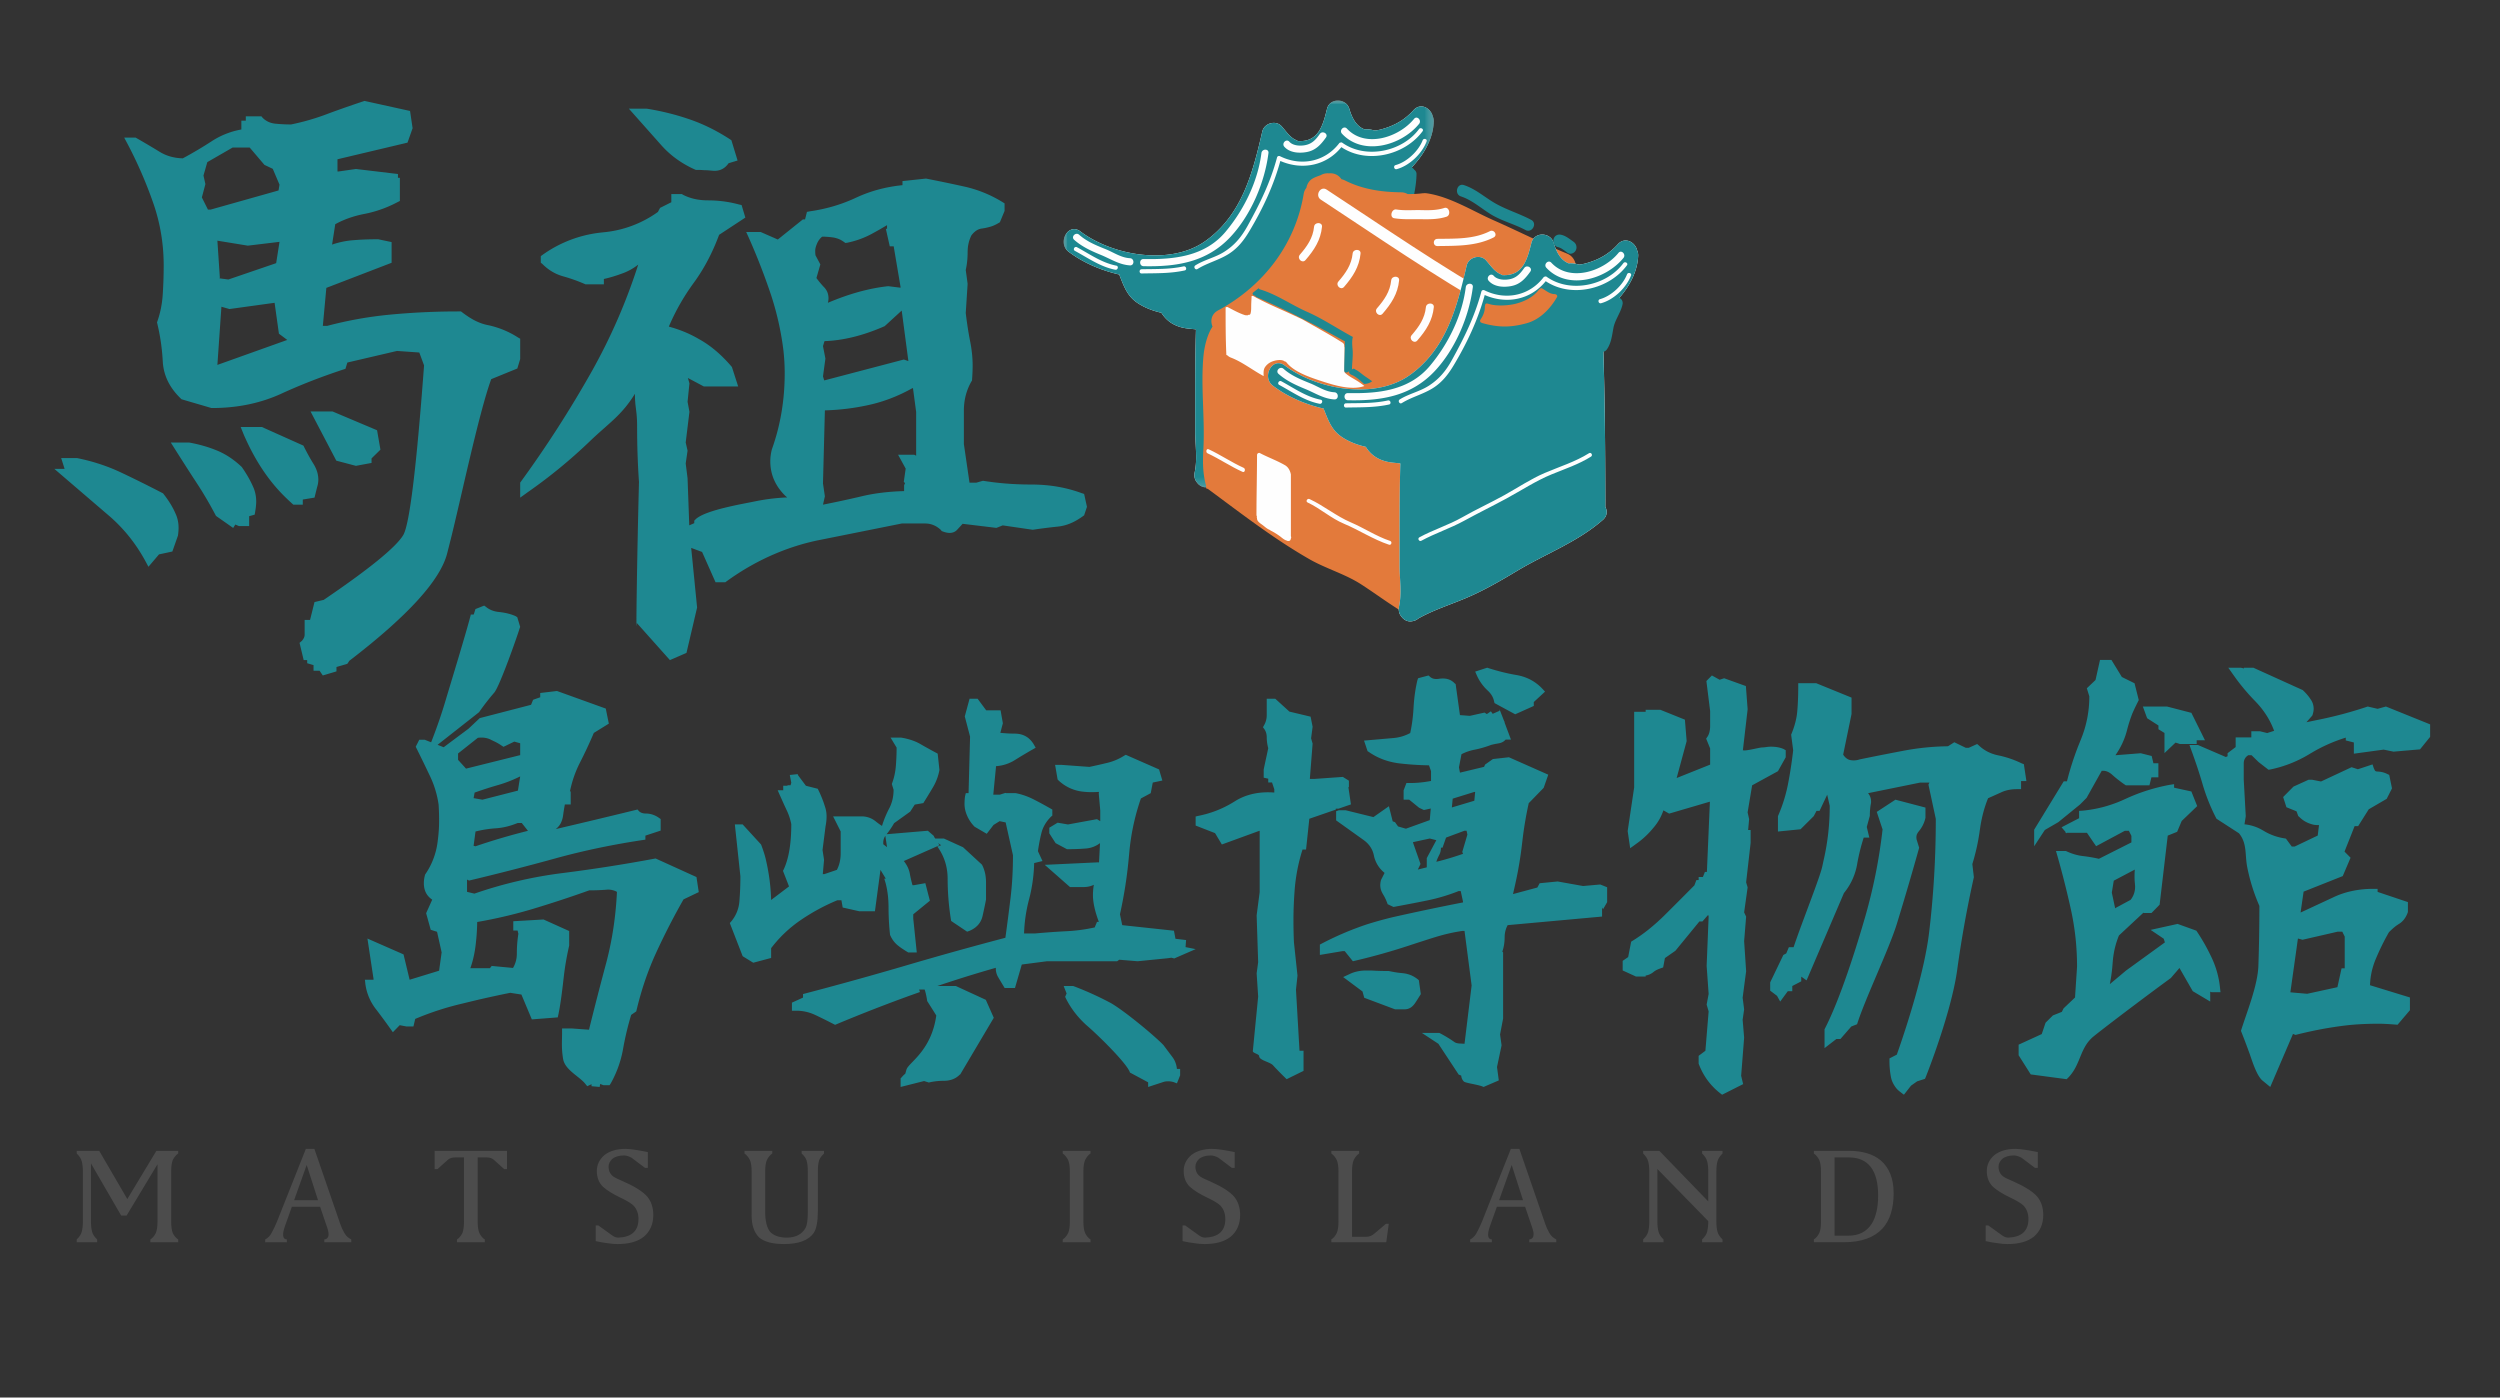 <svg width="322" height="180" viewBox="0 0 322 180" xmlns="http://www.w3.org/2000/svg" xmlns:xlink="http://www.w3.org/1999/xlink">
    <rect x="0" y="0" width="322" height="180" fill="#333333" stroke="none"/>
    <defs>
        <path id="c214luvpua" d="M0 0h47.678v49.827H0z"/>
        <path id="mxs1cl2o6c" d="M0 0h47.678v49.827H0z"/>
    </defs>
    <g fill="none" fill-rule="evenodd">
        <path d="M20.286 157.372v-7.416l-3.978 6.606h-.702l-3.888-6.714v7.524c0 .504.054.936.144 1.278.09.342.324.684.648.99v.36H9.882v-.36c.324-.306.558-.648.648-.99.09-.342.144-.774.144-1.278v-6.516c0-.504-.054-.954-.144-1.278-.09-.36-.324-.684-.648-1.008v-.342h2.898l3.618 6.21 3.744-6.21h2.808v.342c-.27.18-.522.486-.702.846-.126.342-.198.828-.198 1.44v6.516c0 .612.072 1.098.198 1.44.18.36.432.666.702.828v.36h-3.582v-.36c.288-.162.522-.468.702-.828.144-.342.216-.828.216-1.44zm19.216-7.326-1.62 4.536h3.078l-1.458-4.536zm.99-2.07 3.33 9.666c.13.389.294.743.465 1.044l.129.216c.162.288.432.54.828.738v.36H41.77v-.36c.576-.054.702-.594.378-1.512l-.918-2.7h-3.636l-.9 2.52c-.378 1.08-.288 1.674.252 1.692v.36h-2.79v-.36c.27-.126.54-.378.738-.684.088-.144.19-.334.305-.568l.182-.381.097-.215.208-.474 3.708-9.342h1.098zm19.27 9.396v-8.298h-1.116c-.378 0-.684.09-.918.27l-1.386 1.242h-.36v-2.358h9.324v2.358h-.36l-1.386-1.242c-.216-.18-.54-.27-.9-.27h-1.134v8.298c0 .612.072 1.098.216 1.44.18.36.414.666.702.828v.36h-3.582v-.36c.27-.162.522-.468.702-.828.126-.342.198-.828.198-1.44zm17.902-4.518c-.522-.504-.792-1.188-.792-2.034 0-.81.342-1.512 1.008-2.07.666-.504 1.566-.774 2.646-.774.141 0 .303.008.483.023l.388.04.438.06.238.036.512.088.56.107.297.06v2.034h-.36l-1.746-1.314c-.342-.18-.684-.288-.972-.288-.648 0-1.188.162-1.53.468-.288.288-.45.612-.45.972 0 .63.27 1.098.792 1.386.084.048.184.104.295.157l.312.137.304.14c.054.024.11.048.169.07 1.548.684 2.61 1.368 3.132 1.998.486.594.756 1.386.756 2.34 0 1.17-.414 2.106-1.188 2.772-.792.648-1.926.972-3.402.972-.396 0-.828-.036-1.278-.108-.468-.054-.99-.144-1.548-.27v-2.016h.342l1.8 1.296c.252.18.504.27.792.27 1.71-.072 2.574-.882 2.574-2.394 0-.702-.216-1.296-.648-1.746-.26-.243-.752-.559-1.412-.882l-.226-.108c-.99-.468-1.764-.954-2.286-1.422zm27.676 3.132c0 1.35-.18 2.268-.522 2.808-.666.954-1.944 1.44-3.834 1.44-1.476 0-2.574-.288-3.222-.864-.63-.63-.954-1.584-.954-2.808v-5.706c0-.612-.072-1.098-.216-1.44-.18-.36-.432-.666-.702-.846v-.342h3.582v.342c-.288.18-.522.486-.702.846-.144.342-.216.828-.216 1.44v5.238c0 1.17.216 2.016.612 2.538.45.504 1.188.774 2.178.774 1.134 0 1.962-.432 2.412-1.26.18-.324.288-1.008.288-1.998v-5.292c0-.594-.054-1.062-.162-1.404-.09-.288-.306-.576-.63-.882v-.342h2.88v.342c-.306.306-.54.594-.63.882-.108.342-.162.81-.162 1.404v5.13zM136.878 160v-.36c.27-.162.522-.468.702-.828.144-.342.216-.828.216-1.44v-6.516c0-.612-.072-1.098-.216-1.44-.18-.36-.432-.666-.702-.846v-.342h3.582v.342c-.288.18-.522.486-.702.846-.144.342-.216.828-.216 1.44v6.516c0 .612.072 1.098.216 1.44.18.36.414.666.702.828v.36h-3.582zm16.372-7.146c-.522-.504-.792-1.188-.792-2.034 0-.81.342-1.512 1.008-2.07.666-.504 1.566-.774 2.646-.774.141 0 .303.008.483.023l.388.04.438.06.238.036.512.088.56.107.297.06v2.034h-.36l-1.746-1.314c-.342-.18-.684-.288-.972-.288-.648 0-1.188.162-1.53.468-.288.288-.45.612-.45.972 0 .63.27 1.098.792 1.386.084.048.184.104.295.157l.312.137.304.14c.054.024.11.048.169.07 1.548.684 2.61 1.368 3.132 1.998.486.594.756 1.386.756 2.34 0 1.17-.414 2.106-1.188 2.772-.792.648-1.926.972-3.402.972-.396 0-.828-.036-1.278-.108-.468-.054-.99-.144-1.548-.27v-2.016h.342l1.8 1.296c.252.18.504.27.792.27 1.71-.072 2.574-.882 2.574-2.394 0-.702-.216-1.296-.648-1.746-.26-.243-.752-.559-1.412-.882l-.226-.108c-.99-.468-1.764-.954-2.286-1.422zm22.762 6.444c.342 0 .702-.144.99-.396l1.512-1.278h.36L178.55 160h-7.074v-.36c.27-.162.522-.468.702-.828.144-.342.216-.828.216-1.44v-6.516c0-.612-.072-1.098-.216-1.44-.18-.36-.432-.666-.702-.846v-.342h3.582v.342c-.288.18-.522.486-.702.846-.144.342-.216.828-.216 1.44v8.442h1.872zm18.694-9.252-1.62 4.536h3.078l-1.458-4.536zm.99-2.07 3.33 9.666c.13.389.294.743.465 1.044l.129.216c.162.288.432.54.828.738v.36h-3.474v-.36c.576-.054.702-.594.378-1.512l-.918-2.7h-3.636l-.9 2.52c-.378 1.08-.288 1.674.252 1.692v.36h-2.79v-.36c.27-.126.54-.378.738-.684.088-.144.19-.334.305-.568l.182-.381.097-.215.208-.474 3.708-9.342h1.098zm24.324 9.642.004-.336-6.552-6.714v6.804c0 .504.054.936.144 1.278.09.342.324.684.648.99v.36h-2.628v-.36c.324-.306.558-.648.648-.99.09-.342.144-.774.144-1.278v-6.516c0-.504-.054-.954-.144-1.278-.09-.36-.324-.684-.648-1.008v-.342h2.088l6.3 6.516v-3.888c0-.504-.054-.954-.144-1.278-.09-.36-.324-.684-.648-1.008v-.342h2.628v.342c-.324.324-.558.648-.648 1.008-.09.324-.144.774-.144 1.278v6.516c0 .504.054.936.144 1.278.09.342.324.684.648.99v.36h-2.628v-.36c.324-.306.558-.648.648-.99.075-.285.125-.632.14-1.032zm16.268-8.544v10.08h1.818c1.296 0 2.304-.504 2.97-1.53.54-.864.828-2.088.828-3.636 0-3.276-1.278-4.914-3.798-4.914h-1.818zM233.624 160v-.36c.27-.162.522-.468.702-.828.144-.324.216-.81.216-1.44v-6.516c0-.612-.072-1.098-.216-1.44-.18-.36-.432-.666-.702-.846v-.342h4.518c1.728 0 3.114.414 4.086 1.224 1.116.954 1.674 2.376 1.674 4.23 0 1.98-.486 3.51-1.44 4.554-1.08 1.17-2.736 1.764-4.986 1.764h-3.852zm23.068-7.146c-.522-.504-.792-1.188-.792-2.034 0-.81.342-1.512 1.008-2.07.666-.504 1.566-.774 2.646-.774.141 0 .303.008.483.023l.388.04.438.06.238.036.512.088.56.107.297.06v2.034h-.36l-1.746-1.314c-.342-.18-.684-.288-.972-.288-.648 0-1.188.162-1.53.468-.288.288-.45.612-.45.972 0 .63.27 1.098.792 1.386.084.048.184.104.295.157l.312.137.304.14c.054.024.11.048.169.07 1.548.684 2.61 1.368 3.132 1.998.486.594.756 1.386.756 2.34 0 1.17-.414 2.106-1.188 2.772-.792.648-1.926.972-3.402.972-.396 0-.828-.036-1.278-.108-.468-.054-.99-.144-1.548-.27v-2.016h.342l1.8 1.296c.252.18.504.27.792.27 1.71-.072 2.574-.882 2.574-2.394 0-.702-.216-1.296-.648-1.746-.26-.243-.752-.559-1.412-.882l-.226-.108c-.99-.468-1.764-.954-2.286-1.422z" fill="#4C4C4C" fill-rule="nonzero"/>
        <path d="M55.672 115.874c-.72-.474-1.08-1.185-1.08-2.134 0-.345.055-.711.164-1.1a9.429 9.429 0 0 0 1.603-4.171c.131-.97.197-1.865.197-2.685 0-.819-.022-1.541-.066-2.166a12.599 12.599 0 0 0-1.113-3.67l-.701-1.465c-.361-.747-.738-1.514-1.131-2.304l.458-.905h.687l2.455.97 3.207-2.393 1.44-1.358 6.61-1.714.262-.647.916-.324v-.55L71.74 89l6.283 2.264.393 1.94-1.931 1.197a61.273 61.273 0 0 1-1.866 3.978 14.583 14.583 0 0 0-1.21 3.557h.098v1.682h-.753c-.087.452-.163.927-.229 1.423-.109.776-.425 1.358-.949 1.746 1.713-.399 3.447-.809 5.203-1.229l3.542-.855 1.792-.439.197.227c.182.162.409.256.682.283l.169.008c.61 0 1.178.183 1.701.55l.23.161v1.488l-1.964.647v.517c-4.08.604-7.936 1.407-11.568 2.41a327.582 327.582 0 0 1-11.143 2.862l-.262-.13v1.585l.95.226a56.05 56.05 0 0 1 11.387-2.652 204.203 204.203 0 0 0 11.945-1.875l5.268 2.393.295 1.94-1.963.938a89.385 89.385 0 0 0-3.535 6.889c-1.069 2.328-1.92 4.84-2.552 7.535l-.655.452a38.435 38.435 0 0 0-1.047 4.399 13.96 13.96 0 0 1-1.57 4.398l-.164.259h-.786l-.425-.162-.066.388-1.047-.097v-.259l-.556.259-.262-.323c-.763-.95-2.618-1.776-2.847-3.202-.229-1.426-.13-2.21-.13-3.396v-.517h1.243l2.225.162c.72-2.911 1.462-5.79 2.225-8.635.764-2.89 1.222-5.93 1.375-9.12a2.318 2.318 0 0 0-1.146-.291l-.136.005-.322.027a27.08 27.08 0 0 1-1.963.065c-2.422.862-4.81 1.65-7.167 2.36a61.378 61.378 0 0 1-7.265 1.715 28.225 28.225 0 0 1-.229 3.185c-.13.981-.349 1.903-.654 2.765h2.52l.229-.29 2.748.258a3.59 3.59 0 0 0 .491-1.843c0-.863.066-1.714.197-2.555l-.099-.42h-.556v-1.197l3.894-.227 3.306 1.488v1.876a35.563 35.563 0 0 0-.688 3.945c-.152 1.315-.414 3.749-.785 5.301l-3.338.259-1.342-3.2-1.44-.225c-1.603.323-3.188.67-4.755 1.043l-1.56.38a37.255 37.255 0 0 0-5.924 1.94l-.229.97h-.916l-.85-.162-.884.906-.28-.396-.538-.75-.51-.697-.708-.942-.222-.287a6.695 6.695 0 0 1-1.277-3.105l-.065-.582h1.113v-.097l-.786-5.207 4.647 2.038.786 3.266 3.796-1.164.327-2.361-.59-2.652-.817-.259-.59-2.134.786-1.747zM61.246 109A85.188 85.188 0 0 1 68 107.01l-.798-1.01h-.522c-.962.396-1.893.624-2.794.683-.9.06-1.78.198-2.64.416L61 108.941l.246.059zm.89-6 4.572-1.171L67 100c-.995.495-2.01.886-3.049 1.171a52.15 52.15 0 0 0-2.821.915l-.13.714 1.135.2zm-.128-8c-.154 0-.308.01-.463.03L59 97.047v.824L60.025 99 67 97.26v-1.527l-.76-.214-1.389.672-.388-.254a7.919 7.919 0 0 0-.616-.36l-.536-.256-.212-.107A2.727 2.727 0 0 0 62.01 95zm-6.35.276a66.21 66.21 0 0 0 1.753-5.123c.5-1.691 2.753-9.046 3.233-11.004h.376l.219-.702L62.366 78l.22.16c.401.335.89.548 1.468.638l.253.032c.814.085 1.524.266 2.13.543l.187.127.376 1.245-.063.16c-.313 1.042-2.58 7.498-3.28 8.307-.699.808-1.351 1.649-1.957 2.521L55 97l.658-1.724zM183.989 87l.23.195c.195.174.457.26.784.26.072 0 .152-.005.24-.014l.136-.018c.141-.022.3-.033.473-.033.61 0 1.112.206 1.504.618l.13.098.556 3.999 1.275.097 1.896-.422.294.195.523-.358.229.325.882-.39v-.195l.621 1.593.033-.032v.162l.817 2.179h-.686c-.218.26-.523.423-.915.488l-.434.078-.361.078a5.505 5.505 0 0 0-.153.039c-.676.26-1.384.466-2.125.618a6.08 6.08 0 0 0-1.7.585l-.326 1.69.13.683 3.106-.747.13-.293 1.014-.715 2.059-.228 5.066 2.244-.588 1.69-1.929 1.984a48.188 48.188 0 0 0-.744 4.263l-.106.874a49.195 49.195 0 0 1-.882 5.268l-.294 1.3 3.137-.845.295-.553 2.32-.227 3.269.585 2.222-.195.883.357v1.919l-.523.91-.13-.227v1.17l-12.16 1.106a3.238 3.238 0 0 0-.384 1.37l-.008.255c0 .607-.098 1.204-.294 1.789l.098.097v8.52l-.392 2.048.196 1.398-.589 2.796.23 1.724-1.962.845c-.588-.303-2.326-.493-2.533-.7a1.158 1.158 0 0 1-.343-.763l-.327-.13-2.615-3.967-2.124-1.398h2.255c.74.39 1.384.78 1.928 1.17.327.239.85.185 1.308.228l.915-7.511-.915-7.023h-.294c-2.286.346-3.618.847-5.697 1.502l-.775.253a81.65 81.65 0 0 1-7.616 2.146l-1.046-1.3h-.294l-2.909.487v-1.333a39.415 39.415 0 0 1 6.145-2.633 52.689 52.689 0 0 1 3.17-.878 312.588 312.588 0 0 1 9.12-1.919v-.097l-.295-1.366h-.261c-1.307.52-2.648.921-4.02 1.203-.55.113-1.113.226-1.69.338l-1.772.338-.918.17-.752-.358a6.249 6.249 0 0 0-.417-.97l-.171-.298c-.24-.39-.36-.78-.36-1.17 0-.218.033-.445.098-.684l.458-.91a3.849 3.849 0 0 1-1.373-2.211c-.153-.802-.577-1.463-1.275-1.983l-3.595-2.57v-1.18l.35-.12h.892l3.563.878 1.993-1.398.49 1.95.295.098.392.553 1.013.293 3.073-1.106.13-1.495-.882.195-.621-.293-1.275-1.04h-.719v-1.204l.36-.942h.36a13.284 13.284 0 0 0 2.23-.167l.58-.094v-1.268l-.261-.748a37.785 37.785 0 0 1-3.89-.26c-1.46-.195-2.745-.682-3.857-1.463l-.163-.097-.458-1.366 3.726-.325a5.511 5.511 0 0 0 2.223-.65c.182-.831.31-1.708.386-2.629l.039-.558c.065-1.257.229-2.45.49-3.577l.098-.292 1.34-.358zm-45.754 40a41.428 41.428 0 0 1 4.704 2.12c1.552.818 5.577 4.109 6.907 5.478l.988 1.32.168.221c.328.431.523.945.586 1.541H152v.829l-.412 1.027-.443-.166a2.424 2.424 0 0 0-.665-.099c-.212 0-.402.022-.57.066l-2.028.663v-.596l-2.344-1.26-.063-.165c-.655-1.348-4.125-4.705-5.244-5.677-1.246-1.06-2.217-2.275-2.914-3.645l-.127-.265.19-.431L137 127h1.235zm-15.119 0 3.856 1.776 1.028 2.316-4.32 7.29-.065.032c-.514.529-1.2.793-2.056.793-.664 0-1.307.074-1.928.222l-.61-.19L116 140v-1.11l.129-.127c.642-.761.356-.103.624-1.001.267-.9 3.209-2.388 3.84-6.97-.279-.443-.631-1.02-1.172-1.857a9.496 9.496 0 0 0-.257-1.269l-.118-.35.916-.316h3.154zm41.144-37 1.818 1.656 2.727.65.26 1.298-.195 1.494.195.682-.357 4.546h.584l3.669-.26.78.487v.812l-.066.033.325 2.208-1.6.552h-.348v.12l-3.41 1.179-.421 3.961h-.455a23.138 23.138 0 0 0-1.039 5.553 49.795 49.795 0 0 0-.13 3.474c0 1.083.022 2.068.065 2.955l.455 4.254-.195 1.818.455 7.859h.52v2.597L165.72 139l-.512-.501-.462-.465-.414-.428-.365-.392c-.368-.433-1.786-.64-1.786-1.18 0-.304-.898-.379-.812-.703l.682-6.982-.195-2.987.195-1.429-.195-6.04.39-2.987v-7.89h-.065l-4.805 1.753-.877-1.462-2.5-.974v-1.169l.422-.097a13.591 13.591 0 0 0 4.213-1.61l.397-.241c1.234-.78 2.663-1.169 4.286-1.169.26 0 .53.01.812.033v-.423l-.292-.876h-.487v-.487l-.585-.13v-1.072l.585-2.728a5.41 5.41 0 0 1-.195-1.428c0-.368-.098-.704-.292-1.007l-.195-.26.162-.292c.217-.39.325-.812.325-1.266V90h1.104zm-38.34 0 1.105 1.495h1.852l.293 1.658-.325 1.236.316.03.578.043c.18.01.349.018.505.021l.226.003c.433 0 .77.033 1.007.098.694.173 1.246.596 1.658 1.267l.26.456-.825.472-.39.228-.738.44a50.56 50.56 0 0 0-.68.42 5.144 5.144 0 0 1-2.47.813l-.357 3.673h.845l.715-.228.13.033h1.202c.78.152 1.544.417 2.292.796.747.38 1.554.818 2.421 1.317v.78l-.162.13c-.629.629-1.04 1.322-1.235 2.08-.196.78-.347 1.572-.456 2.374l.585 1.267-1.072.26a20.46 20.46 0 0 1-.512 4.093l-.138.556a19.47 19.47 0 0 0-.65 4.421h1.398c1.43-.13 2.784-.227 4.062-.292a21.38 21.38 0 0 0 3.64-.488l.292-.715h.228v-.033c-.498-1.343-.748-2.481-.748-3.413 0-.39.033-.802.098-1.235l.032-.098a3 3 0 0 1-1.3.293h-1.787l-3.25-2.86 6.923-.326.065.033.13-2.504c-.52.39-1.095.618-1.723.683-.596.054-1.252.086-1.968.095l-.567.003-1.463-.78-.812-1.268v-.716l1.072-.65 1.333.228 3.737-.683.423.26v-1.365l-.195-2.21.032-.196c-.303.022-.65.033-1.04.033s-.823-.033-1.3-.098a5.399 5.399 0 0 1-2.86-1.397l-.13-.13-.325-1.886h.846l3.575.26a71.018 71.018 0 0 0 2.356-.536 7.04 7.04 0 0 0 2.096-.894l.227-.13 4.29 1.885.423 1.43-1.235.26-.26 1.366-1.268.683a29.362 29.362 0 0 0-1.46 6.587l-.067.694a57.614 57.614 0 0 1-1.17 7.64l.292 1.397 6.663.716.195 1.04 1.365.162-.065.91 1.3.26-2.762 1.203-.358-.097-.455.065-3.9.39-2.373-.195-.26.195h-9.035l-3.25.423-.877 3.023h-1.332l-.768-1.282-.077-.132a2.193 2.193 0 0 1-.293-1.122v-.065a161.785 161.785 0 0 0-8.28 2.6l-.566.196h-1.034l.108.323-.937.333a204.531 204.531 0 0 0-9.993 3.895c-.285-.149-.56-.29-.824-.425l-.763-.382-.702-.34a41.959 41.959 0 0 0-.328-.153 5.683 5.683 0 0 0-2.421-.52H102v-1.04l1.43-.65v-.456a468.11 468.11 0 0 0 11.437-3.149l1.855-.54a459.66 459.66 0 0 1 12.773-3.56c.238-1.734.46-3.451.666-5.153.206-1.7.309-3.527.309-5.477l-.942-4.226-.78-.163-.78.488-.878 1.138-1.56-.91a4.597 4.597 0 0 1-1.073-1.691 3.662 3.662 0 0 1-.227-1.203c0-.368.022-.704.065-1.008l.097-.422h.358l.195-7.282-.682-2.6.617-2.276h1.04zm50.658 35c.483.03.975.05 1.477.06l.824.008c.547.115 1.005.194 1.373.235l.176.018c.328.028.594.068.797.12l.114.032c.426.113.841.327 1.246.642l.16.135.255 1.79-.542.862-.17.258-.1.142-.019.022c-.34.45-.756.676-1.246.676h-1.246l-3.961-1.486-.224-.811-2.492-1.858.799-.372c.639-.315 1.374-.473 2.204-.473h.575zm-60.543-30c.952.15 1.774.42 2.466.808l.57.328.973.54.729.393.227 2.102a6.738 6.738 0 0 1-.795 2.166l-.233.394-.501.828-.548.88-1.103.193-.584.905-2.077 1.488a10.46 10.46 0 0 1-1.071 1.551c-.217.28-.325.604-.325.97v.194l.878.669.03.172 1.476 1.02.03.03c.528.567.86 1.176.994 1.827.086.496.205 1.013.357 1.552h.194l1.46-.259.585 2.263-2.142 1.746v.55l.454 4.364h-1.103c-.757-.452-1.287-.83-1.59-1.131a3.56 3.56 0 0 1-.747-1.132 32.355 32.355 0 0 1-.194-3.524c0-1.099-.12-2.123-.357-3.07l-.195-.648h.195l-.682-1.131-.714 5.334h-2.012l-2.142-.485-.162-.937h-.519a25.809 25.809 0 0 0-4.673 2.522 16.306 16.306 0 0 0-3.862 3.653v1.26l-2.304.615-1.363-.84L94 118.891l.195-.226a4.55 4.55 0 0 0 1.038-2.555 39.58 39.58 0 0 0 .13-3.233l-.714-6.692h1.006l2.369 2.587c.278.72.485 1.37.62 1.947l.062.283c.367 1.638.573 3.276.616 4.915l2.304-1.746-.779-2.005.098-.194c.649-1.38.973-3.319.973-5.82a7.464 7.464 0 0 0-.584-1.777l-.303-.647-.616-1.374-.25-.566h.715v-.582h.584l-.065-.064h.422l.097-.324-.194-1.002.94-.097v-.032l.033.032h.065v.097l1.038 1.39 1.526.388a14.8 14.8 0 0 1 .793 1.873l.115.358c.152.431.228.868.228 1.31 0 .441-.044.867-.13 1.276l-.39 3.072.195 1.26-.162 1.844h.194l1.623-.55c.325-.625.487-1.336.487-2.134v-2.813l-.974-1.94h3.635a2.85 2.85 0 0 1 1.817.615c.26.215.541.42.844.614a13.1 13.1 0 0 1 .925-2.247c.378-.722.568-1.525.568-2.408l-.227-.744a8.288 8.288 0 0 0 .519-2.328c.065-.797.097-1.584.097-2.36L114.704 95h1.33zm5.534 13 2.472 1.124 2.437 2.245c.348.664.522 1.423.522 2.278v2.214c-.14.727-.29 1.444-.453 2.15-.209.877-.777 1.508-1.706 1.893l-.278.096-2.054-1.38a33.461 33.461 0 0 1-.453-5.422c0-1.537-.435-2.916-1.304-4.136l-.017-.02.486-.175L120 108h1.569zm62.585 0-2.154.468v.073l.962 2.738-.347.721 1.154-.288v-1.19l1.231-2.306-.846-.216zm4.742-1h-.279l-2.365.882-.452 1.294h-.209v.03c0 .333-.075.642-.226.926-.15.285-.272.574-.365.868a36.215 36.215 0 0 0 3.443-1.03l-.104-.235.661-2.235-.104-.5zm-69.386 0 .821.713-.061.001.57.893.16.265-4.815 2.128-.429-.337-.173-.199-1.296-1.118-.287-1.882 5.51-.464zm70.49-5h-.107l-2.786.866L187 104l2.893-.866L190 102zm1.55-16c1.304.425 2.551.737 3.742.939 1.326.223 2.438.804 3.337 1.743l.371.402-1.45 1.34v.503L195.158 92l-2.663-1.441-.067-.268c-.112-.514-.393-.973-.843-1.375a6.044 6.044 0 0 1-1.348-1.877l-.236-.536 1.55-.503zm27.235 50.999v-1.009l.87-.65.418-5.075-.257-.878.257-1.367-.257-3.61.257-6.376-.064-.195-.74.845h-.387l-3.09 3.774-1.352.943-.225 1.204-.185.063-.314.116c-.14.054-.252.103-.338.146a2.365 2.365 0 0 0-.483.325c-.3.217-.612.347-.934.39v.13h-1.255l-1.706-.78v-1.236l.708-.488.386-1.984a21.507 21.507 0 0 0 2.238-1.562 27.415 27.415 0 0 0 2.011-1.789l1.972-1.968 1.923-1.935.258-.684h.29v-.39h.547l.257-.65h.258l.386-9.044h-.032l-5.215 1.529-.74-.423a6.63 6.63 0 0 1-1.256 2.212 11.234 11.234 0 0 1-1.97 1.904l-1.055.764-.322-2.212.837-5.628v-9.727h1.48v-.26h1.9l3.154 1.269.225 2.765-1.287 4.75 4.313-1.725v-2.082l-.515-1.268.161-.228c.236-.347.354-.824.354-1.432v-1.886l-.483-3.871.709-.716.997.553.58-.195 2.8 1.008.226 2.993-.612 5.27c.3.152 2.126-.358 2.491-.358.097 0 .217-.01.362-.027l.153-.022c.215-.032.419-.049.612-.049.622 0 1.159.098 1.61.293l.289.163v.91l-.998 1.79-3.328 1.822-.58 3.48.194.879-.13 1.398h.323v1.66l-.58 5.074.194.65-.451 3.221.257.553-.257 3.156.257 3.87-.45 3.416.193 1.497-.193 1.334.193 2.31-.386 4.911.257 1.074-2.704 1.366a9.12 9.12 0 0 1-1.009-.852l-.117-.124c-.816-.824-1.449-1.832-1.9-3.025zm21.819-34.836c.261.303.392.671.392 1.105 0 .108-.022.26-.065.454-.05.341-.08.67-.092.987l-.007.378-.392 1.429.327 1.364h-.719a24.803 24.803 0 0 0-.85 3.444 8.009 8.009 0 0 1-1.7 3.703l-4.812 11.249-1.823-1.293.262-.26h-.785v-.292c.224-1.968 3.969-10.936 4.369-12.84l.207-.95c.501-2.209.752-4.493.752-6.854l-.327-1.429-.98 2.079h-.393l-.36.682-1.699 1.69-2.909.292v-1.982a19.526 19.526 0 0 0 1.291-4.11c.273-1.396.496-2.852.67-4.368l-.261-2.014c.436-1.04.697-2.025.784-2.956.087-.996.13-2.047.13-3.151V88h2.322l4.543 1.852v2.111l-1.079 5.23c.218.346.49.574.818.682a2.303 2.303 0 0 0 1.307-.065 374.36 374.36 0 0 1 5.671-1.12 32.537 32.537 0 0 1 5.704-.569l.817-.52 1.47.715h.393l1.079-.487.261.227c.6.558 1.313.945 2.137 1.161l.315.073a12.86 12.86 0 0 1 3.04 1.04l.261.097.327 2.177h-.686v1.04h-.523c-.785 0-1.471.14-2.06.422l-1.667.747c-.445 1.078-.774 2.275-.988 3.593l-.074.5a27.283 27.283 0 0 1-.964 4.385l.196 1.69a147.306 147.306 0 0 0-2.157 12.002c-.567 4.104-2.58 10.018-4.04 13.743l-.098.228-1.014.324-.784.553-.915 1.169-.284-.211-.327-.256-.15-.13a2.555 2.555 0 0 1-.415-.508 3.113 3.113 0 0 1-.491-1.136 11.028 11.028 0 0 1-.196-2.112v-.325l.948-.487c1.525-4.331 3.576-10.895 4.154-15.692.577-4.797.866-9.686.866-14.667l-.948-4.417.13-.26h-1.209l-6.7 1.364zM235 135v-2.424c2.048-3.952 4.15-10.721 5.232-14.477a68.664 68.664 0 0 0 2.243-11.267l-.748-2.26 2.405-1.572 3.868 1.015v1.31a4 4 0 0 1-.877 1.77c-.13.174-.212.316-.244.425-.033.11-.049.213-.049.311s.01.202.032.311l.326 1.048a414.614 414.614 0 0 1-2.86 9.76c-.997 3.254-4.096 9.674-5.136 12.971l-.747.295-1.397 1.605h-.52L235 135zm-6.119-6.737-.881-.667v-1.066l1.695-3.53.373-.2.339-.8h1.05l-.27.266H232v4.131l-1.153.6v.666h-.576L229.29 129l-.409-.737zm52.45-5.274v.975l-1.734 2.013c-1.897 1.365-7.993 5.939-9.913 7.487s-1.603 3.782-3.5 5.536l-4.625-.616-1.559-2.468v-1.364l2.977-1.364.491-1.462.949-.942 1.145-.454.229-.455 1.472-1.397.262-3.962c0-2.512-.262-4.959-.785-7.34a117.06 117.06 0 0 0-1.93-7.569h1.275c.72.347 1.44.563 2.16.65.741.087 1.44.206 2.094.357l4.187-2.111v-.845l-.327-.65h-.523l-3.697 1.982-1.178-1.721h-2.585l-.033.065-.065-.065h-.164l.131-.065-.556-.65 2.258-1.17v-.941l.49-.033a16.499 16.499 0 0 0 4.989-1.29l.491-.22c1.8-.834 3.681-1.434 5.644-1.803l.622-.097v.455l2.225.487.752 1.884-1.996 1.916-.589 1.397-1.21.487-1.047 8.9-1.047 1.071h-1.014v-.065l-3.174 2.956c-.4.966-.66 2-.776 3.098l-.042.475c-.065.931-.185 1.83-.36 2.696l2.094-1.754 6.184-4.482v2.306l-.327.844.72.163.49-.845h.425zm8.248-25.716c-.39.24-.585.59-.585 1.05v2.103l.26 4.696-.163 1.05a5.745 5.745 0 0 1 2.153.658l.287.164a7.296 7.296 0 0 0 2.7.985l.195.033.748 1.018h.39l2.96-1.412.163-1.347h-.195a2.67 2.67 0 0 1-.91-.164 3.497 3.497 0 0 1-1.464-.92l-.098-.065-.228-.624-1.3-.525-.424-1.314 1.334-1.347 1.952-.886h.422l1.172.23 3.936-1.84.813.263 1.886-.624.163.493c.065.153.13.273.195.361l.195.066c.5 0 .955.11 1.367.328l.227.099.358 1.74-.683 1.347-2.31 1.346-1.366 2.168h-.455l-1.301 3.284.78.788-1.008 2.365-5.042 2.003-.39 2.693 4.163-1.937c1.54-.745 3.286-1.117 5.238-1.117h.52v.394l3.903 1.314v1.28c-.238.701-.628 1.216-1.17 1.544-.37.219-.792.57-1.27 1.051a30.862 30.862 0 0 0-1.723 3.514 9.35 9.35 0 0 0-.716 3.317l5.14 1.577v1.642l-1.594 1.872-.657-.052-.583-.04-.51-.025a19.987 19.987 0 0 0-.226-.008l-.399-.007c-1.626 0-3.08.077-4.359.23a50.039 50.039 0 0 0-6.408 1.215l-.325-.131-2.928 6.831-1.04-.854c-.76-.7-1.307-2.567-1.643-3.498-.337-.93-.7-1.888-1.09-2.873.716-2.321 2.158-5.813 2.244-8.375.087-2.562.13-5.134.13-7.718a23.97 23.97 0 0 1-1.56-4.959c-.326-1.62.01-3.087-1.074-4.4l-2.895-1.873a24.47 24.47 0 0 1-1.79-4.45c-.433-1.5-.997-3.18-1.691-5.04h1.106l3.578 1.543.228-.099v-.394l1.04-.788v-1.248h2.018v-.788h1.106l.943.23a53.473 53.473 0 0 1 5.465-1.48l.943-.195A52.352 52.352 0 0 0 304.965 91l1.269.296 1.073-.296L313 93.299v1.61l-1.301 1.608-3.416.296-1.268-.263-3.839.526V95.63l-1.04-.263v-.361a20.618 20.618 0 0 0-4.158 1.81l-.494.292a15.879 15.879 0 0 1-5.075 2.003l-.227.033-1.27-.985-.91-.887h-.423zM286 127.796h-1.158l-.166-.067V129l-2.25-1.338-1.82-3.177-.86-.268-1.058-3.31-1.688-1.138 3.474-.769 2.416.87a25.344 25.344 0 0 1 2.018 3.578 11.833 11.833 0 0 1 1.026 3.746l.066.602zm9 .015 2.166.189 3.892-.85.534-2.426H302v-4.094l-.314-.63h-.596l-4.52 1.04-.597-.158-.188 1.354-.785 5.575zM275 114.2l-.006-.163-.03-.354a8.062 8.062 0 0 1-.036-.816c0-.311.012-.6.036-.867l-2.711 1.433-.253 1.534.434 2.033.072-.067 1.916-1.033a2.667 2.667 0 0 0 .578-1.7zm-13-7.332 3.808-6.234h.416c.384-1.532.874-3.06 1.47-4.584l.306-.762a14.499 14.499 0 0 0 1.104-5.604l-.32-1.034 1.12-1.066.576-2.584h1.472l1.344 2.197 1.632.807.544 2.164-.29.578-.248.514-.206.45-.088.203a19.38 19.38 0 0 0-.672 2.1 9.66 9.66 0 0 1-1.504 3.262l3.264-.259 1.408.355.224.937h.64v1.81h-.896l-.256 1.033h-3.04a15.51 15.51 0 0 1-1.824-1.422c-.363-.301-.725-.452-1.088-.452h-.192l-1.952 3.489-.832.84-2.816 2.293-1.728 1.001L262 109v-2.132zM278.785 97v-2.593l-.777-.482v-.483l-1.457-.934L276 91h3.11l3.141.814L284 95.342h-1.069v.482h-2.17l-.55-.18L278.785 97zM287 86h1.615l.403.097V86h1.211l6.358 2.881c.449.41.819.853 1.11 1.328.202.323.303.69.303 1.1 0 .238-.056.518-.168.842l-1.581 1.813h-2.456L293.257 95l-.437-1.1c-.516-1.317-1.307-2.52-2.372-3.61a26.94 26.94 0 0 1-2.504-2.958L287 86zm-243.663-.09v.565L41.574 87l-.41-.606h-.78v-.727l-.819-.243v-.404h-.451l-.533-2.222.287-.242c.246-.27.369-.539.369-.808v-1.9h.697l.574-2.302 1.189-.283c5.86-3.98 9.27-6.757 10.233-8.33.809-1.324 1.705-8.615 2.689-21.874l-.615-1.657-2.87-.202-6.395 1.495-.246.808c-2.98.97-5.753 2.047-8.323 3.232-2.52 1.141-5.283 1.745-8.289 1.812l-.648.006-3.854-1.13-.123-.122c-1.448-1.4-2.213-3.003-2.295-4.808a26.967 26.967 0 0 0-.738-4.97c.41-1.13.656-2.33.738-3.595.082-1.266.123-2.505.123-3.717 0-2.828-.458-5.542-1.374-8.141a55.868 55.868 0 0 0-3.218-7.414L16 17.727h1.476c1.038.593 2.063 1.199 3.075 1.818.874.539 1.872.822 2.992.849a50.823 50.823 0 0 0 3.69-2.182 10.327 10.327 0 0 1 3.854-1.535v-1.132h.574v-.565h2.009l.164.202c.437.43.977.68 1.619.747a19.48 19.48 0 0 0 2.03.101 29.73 29.73 0 0 0 4.57-1.313c.366-.138.742-.277 1.13-.418l1.192-.425 1.257-.433c.43-.146.87-.293 1.32-.441l5.863 1.293.328 2.222-.656 1.858-9.02 2.142v1.575h.124l2.255-.323 5.411.647v.484h.246v2.99l-.328.162a15.513 15.513 0 0 1-3.733 1.396l-.469.099c-1.407.269-2.672.713-3.792 1.333l-.41 2.626a10.991 10.991 0 0 1 2.726-.566c.776-.064 1.6-.103 2.473-.116l.745-.005 1.722.364v2.666l-8.404 3.232-.451 4.89h.574a50.055 50.055 0 0 1 8.2-1.455c2.46-.231 4.96-.363 7.5-.396l1.519-.008c.656.511 1.264.909 1.824 1.191.56.283 1.127.479 1.701.586 1.367.297 2.638.822 3.813 1.576l.287.162v2.626l-.369 1.212-3.362 1.373c-1.615 4.408-4.082 16.222-5.301 20.964l-.36 1.427c-.857 3.466-5.064 8.096-12.621 13.89l-.092.146-.164.242-1.394.404zM7.88 59h2.04c2.027.41 3.92 1.03 5.68 1.863 1.76.832 3.56 1.726 5.4 2.68.607.765 1.08 1.498 1.422 2.2l.138.298c.293.6.44 1.242.44 1.924 0 .327-.027.669-.08 1.023l-.72 2.047-1.72.369L19.12 73l-.44-.819c-1.2-2.183-2.707-4.066-4.52-5.649L7 60.392h1.32L7.88 59zM22 57h2.374c1.319.24 2.532.591 3.64 1.056 1.108.465 2.15 1.163 3.126 2.093.58.823 1.055 1.647 1.425 2.47.29.612.435 1.276.435 1.993 0 .25-.026.56-.077.934l-.074.479-.047.261-.712.2v1.275h-1.306l-.475-.2-.277.439-2.215-1.554a49.257 49.257 0 0 0-2.513-4.285l-.392-.598-.864-1.336-1.23-1.93L22 57zm9-2h2.735l5.347 2.397c.435.881.864 1.66 1.285 2.334.422.675.633 1.357.633 2.046 0 .33-.054.661-.163.992l-.327 1.322-1.51.248V65h-1.224l-.49-.45-.436-.413a23.63 23.63 0 0 1-.38-.377c-2.041-2.066-3.742-4.683-5.103-7.85L31 55zm9-2h2.842l5.724 2.417.434 2.5-1.145 1.125v.583L45.842 60l-2.526-.667L40 53zM28.518 39.508 28 47l9-3.217-1.075-.804L35.367 39l-5.814.804-1.035-.296zM29.412 36l6.157-2.105L36 31.15l-4.078.49L28 31l.314 4.737-.04.113 1.138.15zm-2.296-9 8.76-2.47.124-.746-.868-2.039-1.074-.51L32.157 19h-2.19l-3.265 1.882-.495 1.726.248 1.098L26 25.43 26.785 27h.33zM67 64.097v-1.936a145.254 145.254 0 0 0 9.17-14.243 74.34 74.34 0 0 0 6.034-13.84 7.175 7.175 0 0 1-2.132 1.17 18.04 18.04 0 0 1-2.293.686v.686h-2.373a21.385 21.385 0 0 0-2.875-1.029c-1.006-.282-1.898-.813-2.675-1.593l-.201-.162v-.847l.281-.202a15.844 15.844 0 0 1 7.292-2.813l.471-.052a14.248 14.248 0 0 0 7.039-2.622l.281-.525 1.448-.726V25h1.368l.12.08c.94.485 2.012.727 3.218.727 1.368 0 2.695.175 3.982.524l.362.081.483 1.614-3.379 2.22c-.786 2.12-1.764 4.026-2.934 5.717l-.324.455a28.306 28.306 0 0 0-3.217 5.65c1.394.376 2.668.9 3.82 1.573 1.53.834 2.964 2.044 4.304 3.631l.805 2.502H90.65l-2.05-1.09.2.686-.241 2.38.241 1.292-.482 3.954.24 1.049-.24 1.654.24 1.897.242 6.705.986 9.949-1.368 5.843-2.132.928-4.263-4.778c-.067 1.197-.067-.382 0-4.737.066-4.356.159-8.831.277-13.426-.16-2.313-.24-4.694-.24-7.142 0-2.098-.282-2.394-.282-4.218-1.717 2.798-3.348 3.754-5.829 6.135a65.882 65.882 0 0 1-7.943 6.516L67 64.097zm58.114-33.774a4.688 4.688 0 0 0-.476 1.87l-.008.295c0 .796-.08 1.558-.242 2.286l.242 1.78-.242 3.763c.161 1.349.35 2.563.565 3.642.215 1.079.323 2.117.323 3.115 0 .567-.027 1.214-.081 1.942l-.08.122c-.646 1.132-.969 2.387-.969 3.762v4.29l.726 4.976h.888l.847-.243c1.741.283 3.555.443 5.44.478l.813.008c2.286 0 4.424.364 6.414 1.092l.363.121.363 1.66-.363 1.092c-.619.458-1.204.802-1.755 1.032-.551.229-1.11.37-1.674.424a68.628 68.628 0 0 0-3.187.405l-3.873-.566-.807.323-4.356-.526c-.242.27-.484.533-.727.79-.242.255-.564.384-.968.384-.269 0-.605-.081-1.008-.243l-.08-.122c-.593-.566-1.278-.85-2.058-.85h-2.986L105.67 69.53c-3.47.674-7.859 2.231-12.256 5.47h-1.25l-1.735-3.908L87 69.812v-1.375l2.42-1.052v-.323l.202-.203c1.264-1.16 5.909-1.928 7.738-2.306 1.344-.27 2.689-.432 4.034-.485l-.242-.203c-1.291-1.268-1.937-2.751-1.937-4.45 0-.486.067-.998.202-1.538 1.103-3.075 1.654-6.339 1.654-9.791 0-.971-.054-1.943-.161-2.914a37.563 37.563 0 0 0-1.675-7.404 84.426 84.426 0 0 0-2.723-7l-.403-.89h1.856l2.218.971 3.228-2.59h.282l.242-.97.444-.081c1.882-.27 3.67-.774 5.364-1.512l.506-.228c1.842-.863 3.839-1.403 5.99-1.618v-.526l3.026-.324c1.667.324 3.348.674 5.042 1.052a16.088 16.088 0 0 1 4.76 1.942l.323.202v.971l-.605 1.457c-.43.27-.827.459-1.19.566a7.73 7.73 0 0 1-.735.18l-.374.063c-.511.054-.968.35-1.372.89zm-8.665 32.931V62.5l.122-.278-.163-.159.245-1.706-.98-1.786h2.082l.245.12v-5.635L117.592 50h-.082c-1.796 1.005-3.64 1.72-5.53 2.143a29.95 29.95 0 0 1-5.735.714L106 62.262l.245 1.667L106 65c1.741-.344 3.422-.708 5.04-1.091 1.62-.384 3.423-.602 5.409-.655zM106.157 49l10.256-2.692.587.2-.861-6.508-2.192 2.009c-2.74 1.205-5.324 1.848-7.751 1.928l-.196.643.313 1.608-.313 2.29.157.522zm8.094-19.533V29a49.05 49.05 0 0 1-1.982 1.128c-.96.52-1.996.895-3.11 1.129l-.272.039a8.598 8.598 0 0 0-.379-.263l-.199-.121a1.987 1.987 0 0 0-.083-.044c-.285-.13-.57-.22-.855-.273a10.523 10.523 0 0 0-1.477-.116 2.309 2.309 0 0 0-.66.895c-.156.363-.234.668-.234.914s.013.447.039.603l.622 1.167-.506 1.751c.286.39.584.753.894 1.09.441.415.661.92.661 1.517 0 .182-.026.376-.077.584 2.746-1.167 5.338-1.88 7.773-2.14l1.555.194.039-.038-.894-5.292h-.505l-.506-2.257h.156zM81 14h2.313c1.942.312 3.81.78 5.604 1.405 1.795.624 3.557 1.509 5.285 2.654L95 20.673l-1.157.351c-.452.65-1.05.976-1.795.976a3.32 3.32 0 0 1-.23-.009l-.587-.05a6.65 6.65 0 0 0-.499-.019 11.816 11.816 0 0 0-.656-.035l-.46-.004c-1.729-.755-3.191-1.795-4.388-3.122L81 14z" fill="#1E8891" fill-rule="nonzero"/>
        <g transform="translate(137 12.947)">
            <mask id="lwem262rjb" fill="#fff">
                <use xlink:href="#c214luvpua"/>
            </mask>
            <path d="M47.676 2.753a1.496 1.496 0 0 0-.13-.7c-.232-1.05-1.553-1.833-2.481-.815-1.165 1.278-2.45 2-4.096 2.459-.328.09-.63.144-.913.17a3.952 3.952 0 0 0-1.152-.167c-.06 0-.116.006-.174.008-.942-.363-1.542-1.282-1.932-2.622-.41-1.408-2.51-1.487-2.88 0-.545 2.192-1.113 4.282-3.752 4.136a1.654 1.654 0 0 0-.259-.141c-.747-.317-1.3-1.165-1.829-1.758-.744-.833-2.245-.414-2.496.669-1.237 5.37-2.638 10.794-7.363 14.134-4.464 3.155-11.902 1.882-16.073-1.268C.6 15.688-.887 18.323.64 19.477c1.855 1.4 4.134 2.392 6.542 2.94.013.067.023.132.05.196.558 1.39.974 2.571 2.253 3.442.891.608 2.018 1.044 3.105 1.283.615.998 1.51 1.606 2.637 1.893.594.15 1.209.175 1.815.243-.083 2.779-.097 5.56-.097 8.34v4.837c0 1.731.304 3.545-.071 5.247l-.003.02c-.013.066-.02.133-.024.198-.04.435.093.802.326 1.081.347.478.927.771 1.567.56.219-.043.421-.14.591-.294 1.992-1.129 4.172-1.795 6.27-2.693 2.257-.964 4.385-2.198 6.489-3.463 3.664-2.202 7.797-3.713 11.043-6.569.573-.506.589-1.14.31-1.648-.003-8.287-.074-16.573-.413-24.853 2.359-1.81 4.506-4.504 4.646-7.484" fill="#FEFEFE" mask="url(#lwem262rjb)"/>
        </g>
        <g transform="translate(137 12.947)">
            <mask id="rmfbdl4wwd" fill="#fff">
                <use xlink:href="#mxs1cl2o6c"/>
            </mask>
            <path d="M42.895 8.84c-.334.094-.477-.432-.142-.523 1.439-.392 2.937-1.781 3.482-3.19.126-.324.644-.182.517.146-.616 1.59-2.22 3.123-3.857 3.568m-7.126-2.837c-1.953 2.429-5.11 2.99-7.86 1.78-.894 3.239-2.264 6.152-3.994 9.046-.704 1.178-1.476 2.174-2.637 2.917-1.285.82-2.76 1.156-4.042 1.955-.295.184-.565-.287-.27-.47 1.176-.735 2.552-1.004 3.725-1.753 1.356-.867 2.211-1.917 2.995-3.33 1.591-2.875 2.946-5.621 3.794-8.81.047-.18.24-.24.392-.163 2.667 1.32 5.747.75 7.608-1.663a.214.214 0 0 1 .168-.093.213.213 0 0 1 .24.018c3.021 2.155 7.731 1.152 9.877-1.755.204-.278.67-.007.462.275-2.286 3.099-7.166 4.255-10.458 2.046M15.586 21.888c-1.88.406-3.64.348-5.547.388-.345.008-.344-.536 0-.544 1.853-.04 3.572.028 5.403-.37.338-.072.482.453.144.526m-5.297-1.471c3.845.08 7.878-.302 10.565-3.514 2.36-2.82 4.152-6.453 4.616-10.134.073-.582.982-.589.907 0-.479 3.8-2.258 7.978-4.881 10.785-3.066 3.284-6.958 3.873-11.207 3.785-.584-.013-.586-.935 0-.922M29.065 5.305c.501.564 1.552.586 2.242.397.785-.214 1.23-.75 1.69-1.398.339-.477 1.126-.019.783.464-.66.929-1.334 1.66-2.484 1.87-.97.175-2.177.102-2.873-.681-.391-.439.25-1.093.642-.652m7.422-1.684c2.345 2.535 6.67 1.158 8.649-1.263.374-.459 1.012.198.642.652-2.31 2.824-7.242 4.17-9.932 1.263-.4-.432.24-1.086.641-.652M8.547 21.234c-1.361-.072-2.487-.825-3.72-1.334-1.244-.51-2.457-1.053-3.475-1.96-.441-.394.204-1.043.641-.652.993.885 2.226 1.382 3.439 1.87 1.037.42 1.967 1.093 3.115 1.154.582.03.585.951 0 .922m-1.907.559c-1.917-.374-3.5-1.515-5.195-2.429-.305-.164-.035-.634.27-.469 1.655.893 3.195 2.008 5.068 2.374.338.065.195.59-.143.524M45.153 8.91a.924.924 0 0 0-.322-.295c1.555-1.642 2.742-3.673 2.845-5.863a1.493 1.493 0 0 0-.13-.699c-.232-1.05-1.553-1.833-2.48-.815-1.166 1.278-2.451 2-4.097 2.458-.328.092-.63.145-.913.17a3.948 3.948 0 0 0-1.152-.166c-.06 0-.116.006-.174.008-.943-.363-1.542-1.282-1.932-2.622-.41-1.409-2.51-1.487-2.88 0-.545 2.192-1.113 4.282-3.752 4.136a1.588 1.588 0 0 0-.259-.141c-.747-.318-1.3-1.166-1.829-1.758-.744-.834-2.245-.414-2.496.669-1.237 5.37-2.638 10.793-7.363 14.134-4.465 3.156-11.902 1.882-16.073-1.268C.6 15.689-.887 18.323.64 19.476c1.856 1.402 4.134 2.393 6.543 2.941.012.067.022.132.049.197.558 1.39.974 2.57 2.253 3.441.891.608 2.018 1.044 3.105 1.283.614.998 1.511 1.607 2.637 1.893.595.15 1.21.175 1.815.243-.083 2.779-.097 5.56-.097 8.34v4.838c0 1.73.304 3.544-.071 5.246l-.003.02c-.013.067-.02.133-.024.198-.04.435.094.802.326 1.081.347.478.928.771 1.568.56.218-.043.42-.14.59-.294 1.992-1.129 4.172-1.795 6.27-2.692 2.257-.965 4.385-2.198 6.489-3.464 3.664-2.201 7.797-3.713 11.043-6.568.573-.506.588-1.14.311-1.65a753.332 753.332 0 0 0-.163-16.184c.384-.125.539-.543.461-.904a.645.645 0 0 0 .143-.329c.4-2.709 1.505-5.413 1.562-8.16a.671.671 0 0 0-.294-.602" fill="#1E8891" mask="url(#rmfbdl4wwd)"/>
        </g>
        <path d="M202.954 34.079c-.103-.588-.452-1.139-1.12-1.416-3.2-1.323-6.311-2.903-9.482-4.303-2.737-1.211-5.602-3.032-8.58-3.463a1.794 1.794 0 0 0-.504 0c-.026.002-.052-.005-.079 0-.626.083-1.254.101-1.883.1a1.684 1.684 0 0 0-.838-.228c-2.509-.026-4.963-.376-7.23-1.525a1.813 1.813 0 0 0-.456-.158c-.416-.611-1.024-.817-1.603-.756-.353-.036-.72.03-1.05.218-.011.007-.022.012-.034.018-.345.127-.693.24-1.018.424-.45.259-.728.717-.815 1.21-.167.201-.296.456-.351.795-1.09 6.579-5.291 11.906-11.019 14.983-.891.48-1.02 1.363-.717 2.091-.725 1.074-1.068 2.7-1.17 3.797-.369 3.974.212 8.038-.014 12.035-.088 1.55-.079 3.066.328 4.572.007.025.017.045.024.07-.002.123.005.243.01.363a.78.78 0 0 1 .34.15c4.243 3.137 8.385 6.346 12.972 8.974 2.137 1.222 4.595 1.902 6.657 3.237 1.654 1.07 3.248 2.252 4.92 3.293.314-.227.554-.552.627-.946.715-3.777-.062-7.779-.062-11.608 0-2.484.241-5.072.226-7.61.33.173.732.23 1.193.099 8.17-2.349 9.36-10.983 13.098-17.487.005-.007.006-.015.011-.023.064-.016.124-.025.19-.047 2.678-.972 5.635-2.08 7.569-4.308.747-.86.488-1.927-.14-2.551" fill="#E37A3B"/>
        <path d="M193.255 38.68c-7.7-4.364-14.99-9.404-22.389-14.263-.803-.527-1.542.773-.745 1.295 7.4 4.86 14.69 9.9 22.388 14.266.833.472 1.576-.825.746-1.298M169.251 29.206c-.14 1.436-.894 2.52-1.829 3.598-.419.485.298 1.185.723.697 1.124-1.296 1.96-2.573 2.128-4.295.061-.633-.961-.628-1.022 0M183.655 39.566c-.14 1.436-.895 2.52-1.83 3.598-.42.483.3 1.186.722.697 1.124-1.297 1.96-2.574 2.128-4.295.062-.633-.96-.628-1.02 0M179.185 36.113c-.14 1.436-.895 2.519-1.83 3.597-.42.485.299 1.187.722.698 1.126-1.298 1.96-2.574 2.128-4.295.062-.634-.959-.628-1.02 0M174.218 32.66c-.14 1.436-.896 2.519-1.83 3.596-.418.486.3 1.186.724.699 1.123-1.297 1.96-2.574 2.127-4.296.06-.632-.96-.628-1.021 0" fill="#FEFEFE"/>
        <path d="M201.58 38.201c-.028 0-.047.013-.073.015a.696.696 0 0 0-.462-.17l-.074-.001a.78.78 0 0 0-.304-.06.867.867 0 0 0-.173.018 2.544 2.544 0 0 1-.829-.257.758.758 0 0 0-.18-.064.768.768 0 0 0-.327-.069.69.69 0 0 0-.604.314.744.744 0 0 0-.306.152c-1.709 1.418-3.945 2.32-6.154 1.47-.395-.302-1.05-.259-1.167.354-.211 1.102-.457 2.201-1.14 3.122-.284.383-.108.756.21.943a.692.692 0 0 0 .471.394c2.438.69 4.917 1.057 7.324-.066 2.14-1 3.97-2.761 4.197-5.167a.785.785 0 0 0-.004-.16c.176-.293.046-.768-.405-.768" fill="#E39E25"/>
        <path d="M186.033 26.784c-1 .32-1.982.303-3.01.278-1.058-.024-2.114.086-3.168-.081-.642-.103-.919 1.027-.27 1.129 1.148.183 2.283.11 3.438.125 1.122.013 2.192.03 3.28-.32.634-.202.364-1.334-.27-1.13M191.889 29.779c-2.077 1.05-4.456.951-6.74.984-.628.008-.628.94 0 .93 2.472-.033 4.988.026 7.23-1.11.557-.282.064-1.086-.49-.804M162.909 47.33c.21-.339.537-.597.898-.748.418-.175 1.29-.366 1.686-.01.063-.008.129.012.185.083.95 1.231 2.985 1.92 4.367 2.378 1.602.53 3.988 1.302 5.693.686-.215-.16-.429-.32-.649-.472-.637-.443-1.334-.73-1.899-1.27v-3.144a.514.514 0 0 0-.05-.227.48.48 0 0 0-.227-.472c-1.677-1.061-3.432-2.002-5.159-2.993-.769-.362-1.535-.724-2.308-1.07-1.364-.61-2.767-1.225-4.067-1.964a1.9 1.9 0 0 0-.173.029c-.014.374-.04.746-.05 1.12-.008.381.015.756-.085 1.126-.046.168-.198.206-.322.163-.05.086-.125.112-.237.043a.227.227 0 0 1-.15.005c-.81-.257-1.534-.676-2.281-1.06a.715.715 0 0 0-.222.058c0 2.047 0 4.082.096 6.121.047.023.092.05.145.069.119.113.263.211.44.278 1.46.553 2.8 1.626 4.217 2.384-.01-.365-.043-.801.152-1.114" fill="#FEFEFE"/>
        <path d="M210.998 32.966a1.47 1.47 0 0 0-.13-.7c-.231-1.052-1.553-1.832-2.48-.814-1.164 1.278-2.45 1.999-4.097 2.459-.327.09-.63.145-.913.17a3.93 3.93 0 0 0-1.15-.168c-.061 0-.116.008-.175.01-.94-.364-1.543-1.283-1.931-2.624-.411-1.408-2.51-1.487-2.88 0-.544 2.19-1.114 4.282-3.753 4.136a1.758 1.758 0 0 0-.259-.141c-.746-.316-1.3-1.165-1.829-1.757-.743-.834-2.245-.416-2.495.67-1.239 5.368-2.64 10.793-7.365 14.133-4.462 3.153-11.902 1.88-16.071-1.268-1.547-1.17-3.034 1.463-1.508 2.617 1.857 1.403 4.136 2.394 6.543 2.942.013.066.024.132.05.195.558 1.39.974 2.571 2.253 3.442.892.608 2.018 1.044 3.104 1.283.616.999 1.513 1.608 2.638 1.892.595.15 1.21.177 1.815.244-.082 2.78-.096 5.559-.097 8.34v4.837c0 1.73.303 3.544-.072 5.247l-.001.02c-.015.066-.02.132-.025.199-.04.433.092.8.326 1.08.347.478.928.771 1.568.56.217-.044.42-.14.591-.295 1.992-1.127 4.17-1.795 6.269-2.692 2.257-.964 4.384-2.2 6.489-3.463 3.665-2.202 7.797-3.713 11.042-6.569.575-.505.589-1.14.314-1.65-.006-8.285-.078-16.57-.415-24.85 2.357-1.812 4.505-4.504 4.644-7.485" fill="#FEFEFE"/>
        <path d="M206.218 39.056c-.334.09-.476-.434-.143-.524 1.44-.394 2.938-1.783 3.483-3.19.125-.324.644-.183.517.144-.616 1.59-2.22 3.124-3.857 3.57m-25.66 12.859c-.294.184-.565-.287-.27-.47 1.178-.734 2.554-1.003 3.725-1.752 1.356-.868 2.212-1.916 2.996-3.331 1.592-2.874 2.947-5.623 3.793-8.81.049-.18.24-.238.395-.163 2.664 1.32 5.744.752 7.605-1.663.051-.065.11-.091.17-.091a.211.211 0 0 1 .239.017c3.022 2.156 7.73 1.153 9.877-1.755.205-.277.67-.006.462.274-2.287 3.099-7.167 4.255-10.46 2.046-1.952 2.43-5.108 2.993-7.857 1.78-.896 3.239-2.265 6.153-3.994 9.048-.705 1.176-1.477 2.174-2.638 2.916-1.285.82-2.762 1.156-4.042 1.954m-1.65.185c-1.88.408-3.64.349-5.546.39-.346.008-.346-.538 0-.544 1.853-.04 3.57.028 5.403-.369.337-.074.48.451.143.523m-5.297-1.47c3.846.08 7.877-.302 10.566-3.513 2.359-2.82 4.151-6.452 4.615-10.135.072-.58.981-.588.908 0-.48 3.8-2.26 7.978-4.882 10.787-3.067 3.283-6.957 3.872-11.207 3.782-.585-.01-.586-.933 0-.92m18.776-15.111c.5.564 1.552.586 2.241.396.786-.216 1.229-.75 1.691-1.399.338-.476 1.127-.017.784.466-.66.927-1.334 1.657-2.485 1.867-.97.178-2.177.103-2.873-.679-.391-.44.248-1.094.642-.651m7.424-1.685c2.345 2.534 6.667 1.157 8.647-1.264.375-.457 1.013.198.641.652-2.308 2.826-7.241 4.17-9.93 1.264-.4-.433.24-1.086.642-.652M171.87 51.446c-1.361-.07-2.488-.823-3.72-1.331-1.244-.513-2.458-1.054-3.476-1.961-.44-.395.204-1.043.643-.653.993.884 2.226 1.383 3.438 1.872 1.036.417 1.967 1.092 3.115 1.151.582.032.586.952 0 .922m-1.907.56c-1.918-.374-3.5-1.513-5.196-2.428-.306-.164-.034-.634.271-.47 1.654.892 3.194 2.008 5.068 2.374.34.066.194.59-.143.525m38.613-13.644c1.344-1.556 2.33-3.411 2.422-5.397a1.479 1.479 0 0 0-.13-.7c-.232-1.051-1.553-1.833-2.48-.814-1.165 1.278-2.45 1.999-4.097 2.459-.327.09-.63.145-.914.17a3.948 3.948 0 0 0-1.15-.168c-.06 0-.115.008-.175.01-.94-.364-1.542-1.283-1.93-2.624-.411-1.408-2.51-1.487-2.88 0-.544 2.19-1.114 4.282-3.752 4.137a1.827 1.827 0 0 0-.26-.142c-.746-.316-1.3-1.165-1.83-1.757-.742-.834-2.244-.416-2.494.67-1.239 5.369-2.64 10.793-7.365 14.133-4.463 3.153-11.902 1.881-16.072-1.268-1.546-1.17-3.033 1.464-1.507 2.617 1.857 1.403 4.135 2.394 6.543 2.943.014.065.023.132.05.194.558 1.39.974 2.57 2.252 3.442.893.608 2.02 1.044 3.105 1.283.616.999 1.513 1.608 2.638 1.892.595.15 1.21.177 1.815.245-.083 2.778-.096 5.558-.098 8.34v4.836c0 1.73.304 3.544-.071 5.248l-.001.018c-.015.067-.02.133-.025.2-.04.434.092.8.326 1.08.347.478.928.771 1.568.56.217-.044.42-.139.591-.295 1.991-1.127 4.17-1.795 6.269-2.692 2.257-.964 4.384-2.2 6.49-3.462 3.663-2.203 7.796-3.714 11.041-6.57.574-.505.589-1.14.314-1.65-.004-6.666-.06-13.332-.254-19.996a.747.747 0 0 0 .463-.318c.556-.812.649-1.778.827-2.726.204-1.084.938-1.962 1.175-3.045a.744.744 0 0 0-.404-.853" fill="#1E8891"/>
        <path d="M174.136 47.502c.014-.832.152-1.67.077-2.501-.049-.543-.1-1.074.035-1.601-1.982-1.063-3.85-2.339-5.919-3.25-2.013-.885-3.92-2.25-6.034-2.873a.221.221 0 0 1-.158-.157c-.266.178-.513.382-.716.544-.198.16-.017.415.19.412.022.009.045.013.07.016.021.071.062.138.145.173 3.86 1.658 7.588 3.589 11.267 5.629a.24.24 0 0 0 .123.029c.001 1.27-.08 2.539-.081 3.81 0 .18.15.257.284.237a.219.219 0 0 0 .155-.03c.19-.118.387-.222.583-.328a.244.244 0 0 1-.021-.11" fill="#1E8891"/>
        <path d="M176.732 49.102c-.288-.202-.577-.406-.869-.598-.427-.285-.832-.692-1.291-.905a.198.198 0 0 1-.082-.078.201.201 0 0 1-.114-.033l-.009-.001c-.007-.004-.017-.004-.025-.007-.157.076-.315.153-.47.236-.207.11-.119.396.055.464a.22.22 0 0 0 .103.078c.632.236 1.138.742 1.667 1.195.365-.019.739-.1 1.035-.35" fill="#1E8891"/>
        <path d="M166.266 69.06v-7.958c-.108-.504-.327-.933-.77-1.19-1.044-.602-2.174-1.001-3.237-1.563-.007-.004-.01-.01-.014-.012-.162-.023-.339.067-.339.287-.006 2.564-.069 5.126-.074 7.689 0 .078.026.136.062.184a.291.291 0 0 0 .014.243c-.005.031-.01.062-.004.097.053.319.346.525.585.692.304.21.58.488.906.659.015.006.027.004.04.009a.271.271 0 0 0 .14.063c.021.031.05.06.094.083.391.192.78.436 1.136.69.308.221.563.494.935.598h.01c.043.028.092.049.156.049.01 0 .018-.006.028-.006.012 0 .021.006.034.006.182 0 .274-.138.284-.284a.353.353 0 0 0 .014-.337" fill="#FEFEFE"/>
        <path d="M200.348 37.906a.255.255 0 0 0-.107-.024c-.63-.008-1.08-.424-1.6-.726a.227.227 0 0 0-.272.02.264.264 0 0 0-.116.085c-.752 1.01-1.83 1.54-3.007 1.855-.923.247-2.542.344-3.48.028a.243.243 0 0 0-.113-.009.22.22 0 0 0-.14-.05c-.176 0-.251.153-.235.29a.255.255 0 0 0-.03.124c.016.563-.201 1.125-.51 1.585-.01.018-.016.033-.022.048-.138.13-.094.414.13.44a.234.234 0 0 0 .088.043c2.048.58 3.645.584 5.706.015 1.7-.47 3.031-1.852 3.894-3.35.104-.18-.032-.347-.186-.374" fill="#E37A3B"/>
        <path d="M204.667 58.373c-1.787 1.116-3.795 1.73-5.717 2.551-1.813.776-3.477 1.904-5.2 2.857-1.791.99-3.64 1.837-5.42 2.85-1.765 1.002-3.727 1.601-5.514 2.575-.285.156-.03.597.254.441 1.79-.973 3.73-1.597 5.513-2.575 1.794-.981 3.622-1.876 5.42-2.85 1.955-1.058 3.802-2.286 5.861-3.131 1.72-.705 3.468-1.283 5.057-2.277.276-.172.024-.614-.254-.441M179.042 69.668c-1.776-.59-3.323-1.647-5.035-2.377-1.9-.811-3.475-2.142-5.337-3.012-.29-.135-.544.304-.252.44 1.637.765 3.008 2.035 4.673 2.732 1.975.826 3.783 2.033 5.818 2.709.306.1.437-.392.133-.492M160.179 60.253c-1.547-.693-2.972-1.677-4.512-2.391-.29-.135-.416.395-.13.527 1.54.713 2.964 1.698 4.513 2.39.293.13.417-.398.129-.526" fill="#FEFEFE"/>
        <path d="M197.223 28.322c-1.582-.847-3.336-1.338-4.87-2.27-1.283-.777-2.362-1.741-3.801-2.213-.898-.294-1.278 1.167-.386 1.458 1.451.475 2.603 1.544 3.9 2.333 1.38.835 2.998 1.237 4.422 1.998.834.447 1.57-.857.735-1.306M202.675 31.14c-.52-.362-1.008-.785-1.632-.908-.411-.083-.826.114-.945.576-.102.404.125.933.537 1.015.473.094.837.443 1.265.741.352.246.846.078 1.05-.295a.874.874 0 0 0-.275-1.13" fill="#1E8891"/>
    </g>
</svg>
